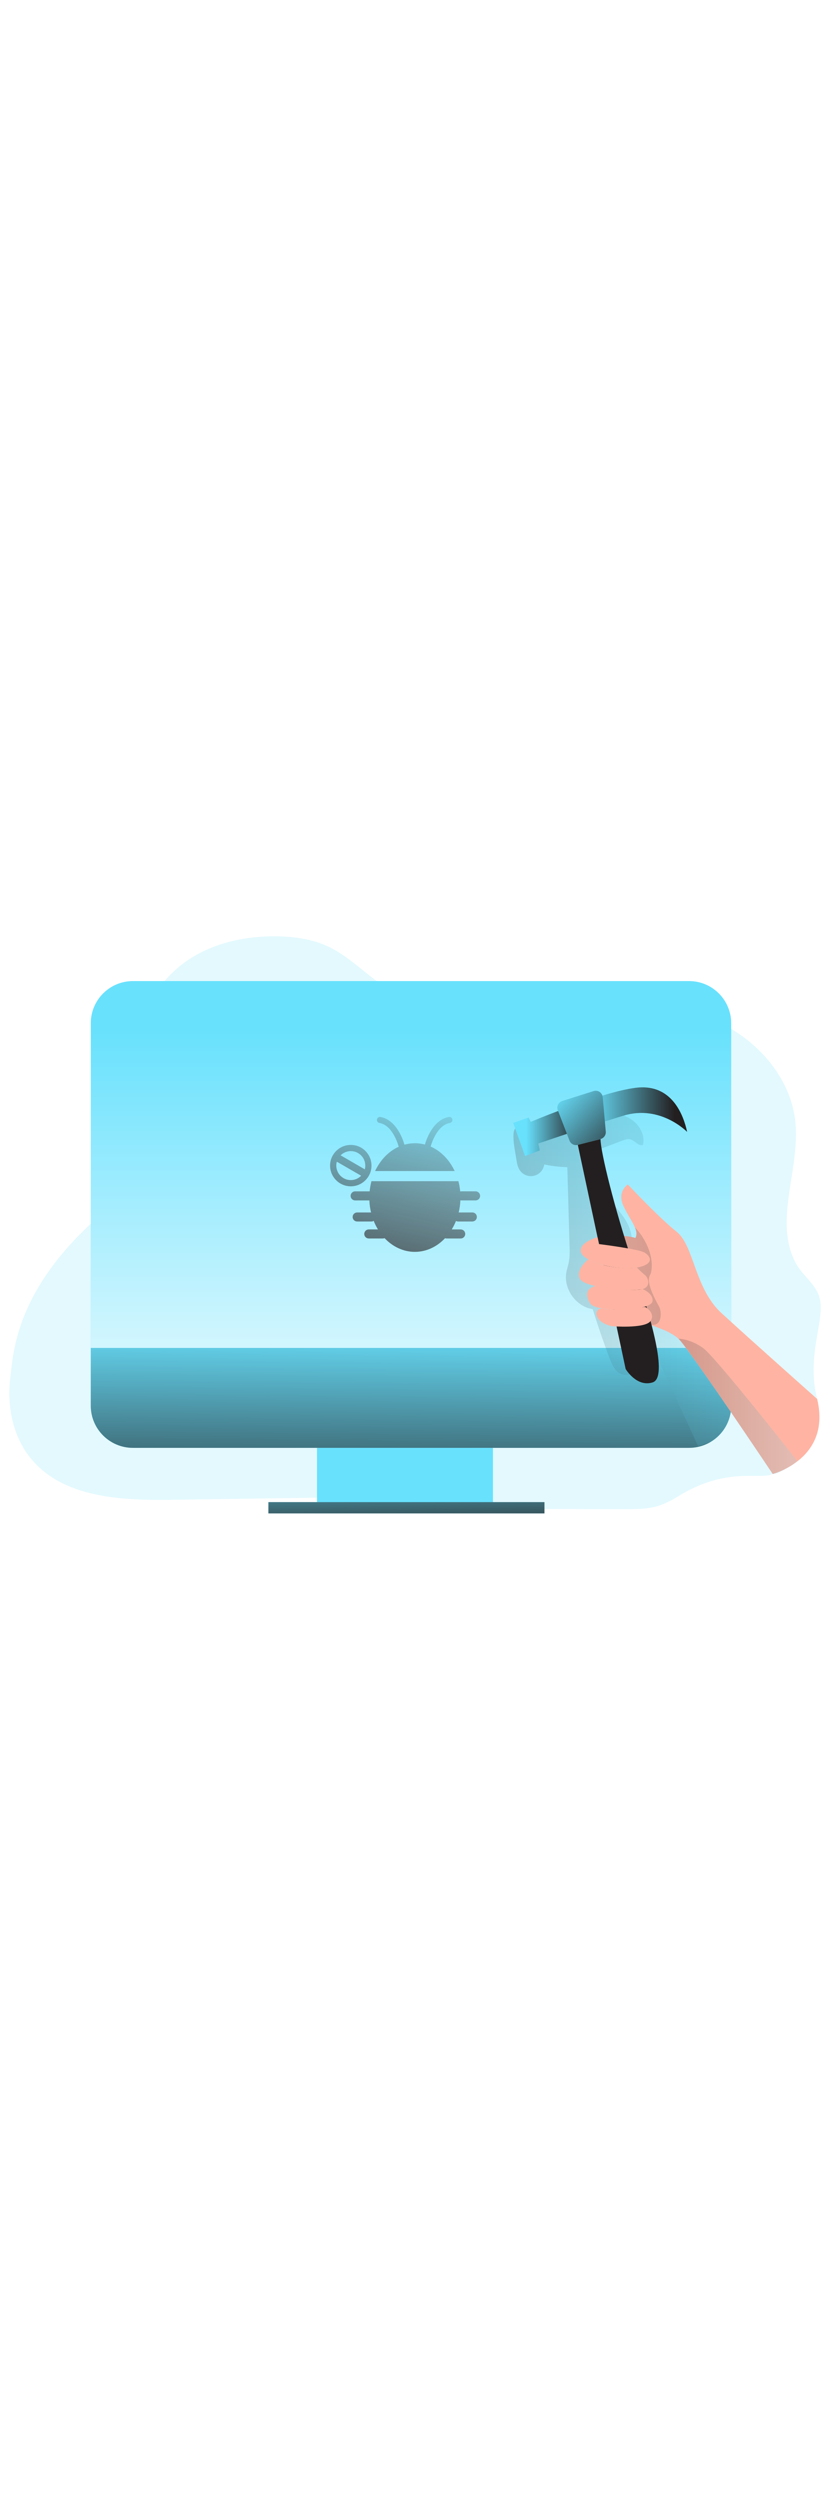 <svg id="_0029_bug_fixed" xmlns="http://www.w3.org/2000/svg" xmlns:xlink="http://www.w3.org/1999/xlink" viewBox="0 0 500 500" data-imageid="bug-fixing-46" imageName="Bug Fixing" class="illustrations_image" style="width: 166px;"><defs><style>.cls-1_bug-fixing-46{fill:url(#linear-gradient-13-bug-fixing-46);}.cls-1_bug-fixing-46,.cls-2_bug-fixing-46,.cls-3_bug-fixing-46,.cls-4_bug-fixing-46,.cls-5_bug-fixing-46,.cls-6_bug-fixing-46,.cls-7_bug-fixing-46,.cls-8_bug-fixing-46,.cls-9_bug-fixing-46,.cls-10_bug-fixing-46,.cls-11_bug-fixing-46,.cls-12_bug-fixing-46,.cls-13_bug-fixing-46,.cls-14_bug-fixing-46,.cls-15_bug-fixing-46,.cls-16_bug-fixing-46,.cls-17_bug-fixing-46{stroke-width:0px;}.cls-1_bug-fixing-46,.cls-3_bug-fixing-46,.cls-13_bug-fixing-46,.cls-14_bug-fixing-46{isolation:isolate;}.cls-1_bug-fixing-46,.cls-13_bug-fixing-46,.cls-14_bug-fixing-46{opacity:.19;}.cls-2_bug-fixing-46{fill:url(#linear-gradient);}.cls-3_bug-fixing-46{opacity:.18;}.cls-3_bug-fixing-46,.cls-17_bug-fixing-46{fill:#68e1fd;}.cls-4_bug-fixing-46{fill:url(#linear-gradient-11-bug-fixing-46);}.cls-5_bug-fixing-46{fill:url(#linear-gradient-12-bug-fixing-46);}.cls-6_bug-fixing-46{fill:url(#linear-gradient-10-bug-fixing-46);}.cls-7_bug-fixing-46{fill:url(#linear-gradient-4-bug-fixing-46);}.cls-8_bug-fixing-46{fill:url(#linear-gradient-2-bug-fixing-46);}.cls-9_bug-fixing-46{fill:url(#linear-gradient-3-bug-fixing-46);}.cls-10_bug-fixing-46{fill:url(#linear-gradient-8-bug-fixing-46);}.cls-11_bug-fixing-46{fill:url(#linear-gradient-7-bug-fixing-46);}.cls-12_bug-fixing-46{fill:url(#linear-gradient-6-bug-fixing-46);}.cls-13_bug-fixing-46{fill:url(#linear-gradient-5-bug-fixing-46);}.cls-14_bug-fixing-46{fill:url(#linear-gradient-9-bug-fixing-46);}.cls-15_bug-fixing-46{fill:#231f20;}.cls-16_bug-fixing-46{fill:#ffb4a3;}</style><linearGradient id="linear-gradient-bug-fixing-46" x1="244.32" y1="355.16" x2="243.34" y2="441.17" gradientUnits="userSpaceOnUse"><stop offset="0" stop-color="#231f20" stop-opacity="0"/><stop offset="1" stop-color="#231f20"/></linearGradient><linearGradient id="linear-gradient-2-bug-fixing-46" x1="-1040.49" y1="4666.22" x2="-1040.49" y2="4364.39" gradientTransform="translate(1288.07 4783.52) scale(1 -1)" gradientUnits="userSpaceOnUse"><stop offset="0" stop-color="#fff" stop-opacity="0"/><stop offset="0" stop-color="#fff" stop-opacity="0"/><stop offset=".38" stop-color="#fff" stop-opacity=".43"/><stop offset=".67" stop-color="#fff" stop-opacity=".74"/><stop offset=".88" stop-color="#fff" stop-opacity=".93"/><stop offset=".98" stop-color="#fff"/></linearGradient><linearGradient id="linear-gradient-3-bug-fixing-46" x1="247.89" y1="295.27" x2="246.59" y2="428.2" xlink:href="#linear-gradient-bug-fixing-46"/><linearGradient id="linear-gradient-4-bug-fixing-46" x1="244.02" y1="368.26" x2="245.32" y2="426.9" xlink:href="#linear-gradient-bug-fixing-46"/><linearGradient id="linear-gradient-5-bug-fixing-46" x1="-978.81" y1="4515.91" x2="-847.59" y2="4515.91" gradientTransform="translate(1288.07 4783.52) scale(1 -1)" gradientUnits="userSpaceOnUse"><stop offset="0" stop-color="#231f20"/><stop offset="1" stop-color="#68e1fd"/></linearGradient><linearGradient id="linear-gradient-6-bug-fixing-46" x1="-1027.75" y1="4639.21" x2="-1066.74" y2="4470.5" gradientTransform="translate(1288.07 4783.52) scale(1 -1)" xlink:href="#linear-gradient-bug-fixing-46"/><linearGradient id="linear-gradient-7-bug-fixing-46" x1="-1020.83" y1="4637.61" x2="-1059.83" y2="4468.9" gradientTransform="translate(1288.07 4783.52) scale(1 -1)" xlink:href="#linear-gradient-bug-fixing-46"/><linearGradient id="linear-gradient-8-bug-fixing-46" x1="-1062.24" y1="4647.18" x2="-1101.23" y2="4478.47" gradientTransform="translate(1288.07 4783.52) scale(1 -1)" xlink:href="#linear-gradient-bug-fixing-46"/><linearGradient id="linear-gradient-9-bug-fixing-46" x1="-881.9" y1="4520.15" x2="-991.42" y2="4505.25" xlink:href="#linear-gradient-5-bug-fixing-46"/><linearGradient id="linear-gradient-10-bug-fixing-46" x1="-971.05" y1="4603.69" x2="-938.69" y2="4603.69" gradientTransform="translate(1288.07 4783.52) scale(1 -1)" xlink:href="#linear-gradient-bug-fixing-46"/><linearGradient id="linear-gradient-11-bug-fixing-46" x1="-932.89" y1="4618.09" x2="-881.83" y2="4618.09" gradientTransform="translate(1288.07 4783.52) scale(1 -1)" xlink:href="#linear-gradient-bug-fixing-46"/><linearGradient id="linear-gradient-12-bug-fixing-46" x1="-952.02" y1="4628.07" x2="-909.33" y2="4590.18" gradientTransform="translate(1288.07 4783.52) scale(1 -1)" xlink:href="#linear-gradient-bug-fixing-46"/><linearGradient id="linear-gradient-13-bug-fixing-46" x1="-879.42" y1="4439.35" x2="-807.67" y2="4439.35" xlink:href="#linear-gradient-5-bug-fixing-46"/></defs><path id="background_bug-fixing-46" class="cls-3_bug-fixing-46 targetColor" d="M408.65,398.29c-12.31,7.58-18.46,7.8-32.92,7.8-32.79,0-65.57-.15-98.36-.46l6.79-2.61c.4-3.76-4.8-5.14-8.59-5.08l-171.53,2.51c-30.59.45-65.55-1-85.14-24.5-10.91-13.06-14.71-31.12-12.79-48.04,1.92-16.92,3.47-53.87,53.31-98.09,16.49-14.64,35.04,4.75,39.19-16.92,6.24-32.44-18.46-64.73-12.8-97.29,3.03-17.45,14.89-32.66,30.01-41.92,15.11-9.26,33.16-12.89,50.87-12.67,10.69.14,21.52,1.69,31.18,6.26,9.43,4.47,17.3,11.59,25.53,18.01,12.05,9.42,25.35,17.62,40.08,21.74,29.5,8.24,60.64-.64,91.07-4.09,26.37-2.97,53.97-1.64,77.99,9.61,24.03,11.26,43.84,33.81,46.59,60.2,3,28.81-13.53,60.2.49,85.55,3.94,7.13,11.64,12.2,13.94,19.99,4.03,13.6-8.17,34.57-1.31,61.31,4.04,15.77-11.28,36.69-26.8,45.29-6.89,3.82-27.32-4.77-56.79,13.38Z" style="fill: rgb(104, 225, 253);"/><g id="monitor_bug-fixing-46"><rect class="cls-17_bug-fixing-46 targetColor" x="190.97" y="366.38" width="105.98" height="41.34" style="fill: rgb(104, 225, 253);"/><rect class="cls-2_bug-fixing-46" x="190.97" y="366.38" width="105.98" height="41.34"/><path class="cls-17_bug-fixing-46 targetColor" d="M440.48,113.4v230.41c0,14.02-11.37,25.39-25.39,25.39H80.08c-14.02,0-25.39-11.37-25.39-25.39,0,0,0-.02,0-.02V113.38c0-14.02,11.36-25.39,25.39-25.39h335c14.03,0,25.4,11.38,25.39,25.4h0Z" style="fill: rgb(104, 225, 253);"/><path class="cls-8_bug-fixing-46" d="M440.48,113.4v230.41c0,14.02-11.37,25.39-25.39,25.39H80.08c-14.02,0-25.39-11.37-25.39-25.39,0,0,0-.02,0-.02V113.38c0-14.02,11.36-25.39,25.39-25.39h335c14.03,0,25.4,11.38,25.39,25.4h0Z"/><path class="cls-17_bug-fixing-46 targetColor" d="M440.48,308.98v34.8c0,14.02-11.36,25.38-25.37,25.39H80.08c-14.02,0-25.39-11.37-25.39-25.39h0v-34.8h385.78Z" style="fill: rgb(104, 225, 253);"/><path class="cls-9_bug-fixing-46" d="M440.48,308.98v34.8c0,14.02-11.36,25.38-25.37,25.39H80.08c-14.02,0-25.39-11.37-25.39-25.39h0v-34.8h385.78Z"/><rect class="cls-17_bug-fixing-46 targetColor" x="161.69" y="401.87" width="166.3" height="6.79" style="fill: rgb(104, 225, 253);"/><rect class="cls-7_bug-fixing-46" x="161.69" y="401.87" width="166.3" height="6.79"/></g><path id="shadow_bug-fixing-46" class="cls-13_bug-fixing-46" d="M440.48,341.84v1.95c0,8.72-4.47,16.83-11.84,21.47-2.64,1.14-5.36,2.11-8.12,2.9-6.88-14.94-13.77-29.87-20.64-44.8-2.25-4.87-4.57-9.85-7.43-14.38-2.35-3.86-5.31-7.33-8.75-10.27l-.53,10.27c-.16,3.05-.33,6.1-.48,9.15-.09,1.78-.23,3.66-1.26,5.11-1.94,2.71-6.3,2.53-8.94.5-2.64-2.03-4-5.29-5.18-8.4-.82-2.11-1.61-4.24-2.38-6.37-2.83-7.7-5.45-15.47-7.86-23.32-9.96-1.51-17.58-12.04-15.94-21.94.38-2.29,1.19-4.48,1.59-6.75.56-2.97.47-6.05.39-9.09l-1.34-47.75c-4.68-.14-9.34-.7-13.92-1.66-.59,4.43-4.66,7.56-9.09,6.97-2.24-.3-4.25-1.51-5.55-3.35-1.41-1.99-1.84-4.5-2.17-6.92-.46-3.4-3.34-15.91-.56-18.47,2.48-2.29,11.48.46,15.19-.45,4.89-1.19,9.44-3.48,14.16-5.22,7.65-2.81,15.77-4.16,23.92-3.98,5.89.13,11.98,1.14,16.84,4.49,4.86,3.35,8.14,9.46,6.75,15.19-2.81.94-4.96-2.85-7.86-3.46-1.44-.3-2.91.23-4.29.74-5.46,2.06-10.91,4.12-16.37,6.18-1.03.39-2.14.83-2.71,1.78s-.46,2.16-.29,3.27c1.2,7.53,4.13,14.68,8.57,20.89,3.96,5.53,9.06,10.24,12.58,16.07,3.52,5.83,5.23,13.47,1.83,19.36-.27.38-.46.82-.54,1.28-.09.99.77,1.75,1.55,2.38,18.44,14.25,32.04,33.33,43.62,53.77,6.1,10.74,11.65,21.85,17.07,32.86Z"/><g id="bug_bug-fixing-46"><path class="cls-12_bug-fixing-46" d="M240.21,187.76c-.03-.07-.05-.15-.08-.23-.66-2.29-1.57-4.5-2.73-6.59-1.88-3.33-4.75-6.83-8.91-7.51-.98-.21-1.61-1.19-1.39-2.17.2-.91,1.06-1.53,1.99-1.42,10.24,1.7,14.15,15.23,14.54,16.69,4.04-1.13,8.3-1.16,12.35-.07.48-1.73,4.39-14.94,14.52-16.63,1-.11,1.9.61,2.02,1.61.11.93-.51,1.79-1.42,1.99-4.13.68-7.03,4.16-8.91,7.51-1.16,2.08-2.07,4.29-2.73,6.59l-.04.14c6.17,2.7,11.28,7.98,14.48,14.74h-47.93c3.13-6.67,8.17-11.91,14.25-14.64Z"/><path class="cls-11_bug-fixing-46" d="M277.34,220.08c-.11,2.46-.45,4.9-1.02,7.29h8.21c1.51,0,2.74,1.21,2.74,2.72,0,.73-.29,1.43-.8,1.94-.52.51-1.21.79-1.94.8h-8.53c-.46,0-.91-.11-1.31-.34-.71,1.77-1.56,3.47-2.55,5.1h5.39c1.51,0,2.73,1.22,2.73,2.73s-1.22,2.73-2.73,2.73h-8.53c-.31,0-.62-.05-.91-.15-4.84,5.11-11.21,8.21-18.18,8.21s-13.38-3.12-18.22-8.25c-.32.13-.66.19-1,.19h-8.53c-1.51,0-2.73-1.21-2.73-2.72h0c0-1.52,1.21-2.74,2.72-2.74h5.53c-1-1.65-1.86-3.37-2.57-5.16-.43.27-.92.41-1.42.4h-8.53c-1.51,0-2.73-1.22-2.73-2.73s1.22-2.73,2.73-2.73h8.36c-.57-2.38-.91-4.81-1.01-7.25h-8.43c-1.51.07-2.79-1.1-2.86-2.61-.07-1.51,1.1-2.79,2.61-2.86.08,0,.17,0,.26,0h8.59c.2-2.07.56-4.11,1.09-6.12h52.37c.54,2.03.9,4.09,1.1,6.18.2-.04.39-.06.59-.07h8.53c1.51-.07,2.79,1.1,2.86,2.61.07,1.51-1.1,2.79-2.61,2.86-.08,0-.17,0-.26,0h-8.55c-.15,0-.31-.01-.46-.04Z"/><path class="cls-10_bug-fixing-46" d="M211.32,186.68c-6.89,0-12.47,5.58-12.47,12.47s5.58,12.47,12.47,12.47,12.47-5.58,12.47-12.47h0c0-6.89-5.58-12.47-12.47-12.47ZM211.32,190.41c4.82,0,8.73,3.9,8.74,8.72h0c0,.77-.1,1.53-.29,2.27l-14.59-8.44c1.63-1.63,3.84-2.55,6.15-2.55ZM211.32,207.88c-4.83,0-8.74-3.92-8.74-8.75,0-.79.11-1.58.32-2.34l14.66,8.46c-1.65,1.68-3.9,2.62-6.25,2.62Z"/></g><g id="hand_bug-fixing-46"><path class="cls-16_bug-fixing-46" d="M480.4,377.23l-.07.05c-1.69,1.32-3.48,2.51-5.34,3.56h0c-2.99,1.73-6.18,3.09-9.5,4.07,0,0-50.7-75.83-56.84-81.5h0c-4.72-4.34-13.19-6.93-17.57-8.63-.92-.3-1.79-.72-2.59-1.27-1.81-1.64-9.08-27.95-14.1-35.74-5.48-8.5-5.56-12.7-3.56-14.65,1.13-.95,2.55-1.47,4.02-1.48,3.66-.26,7.91,1.1,7.91,1.1.98-1.91.71-3.93-.24-6.21-1.45-3.56-4.51-7.72-6.97-13.06-4.02-8.79,2.67-12.95,2.67-12.95,0,0,18.78,20.06,29.35,28.43,10.57,8.37,10.8,34.04,26.96,48.95,16.16,14.91,57.7,51.79,57.7,51.79,4.75,19.32-3.33,30.95-11.83,37.57Z"/><path class="cls-14_bug-fixing-46" d="M397.14,284.28c1.48,2.66,2.11,12.8-6.07,10.48-2.57-.72-5.3-.53-7.88-1.19-.85-.18-1.66-.53-2.38-1.03-1.53-1.19-1.78-3.35-2.13-5.26-1.43-8.22-6.12-15.58-7.72-23.75-.72-3.61-.88-7.49-2.84-10.6-1.19-1.89-3.08-3.94-2.21-5.99.4-.94,1.29-1.57,2.15-2.14.89-.62,1.82-1.18,2.79-1.66.17-.08.34-.16.51-.23.84-.33,1.72-.53,2.55-.86.33-.12.65-.26.96-.4,3.66-.26,7.91,1.1,7.91,1.1.98-1.91.71-3.93-.24-6.21,2.9,2.38,12.42,15.13,9.58,27.35-.49,1.91-4.45,3.43,5.02,20.39Z"/><path class="cls-17_bug-fixing-46 targetColor" d="M309.14,173.43l9.22-3.22,1.37,2.58s48.21-20.33,66.66-20.78c18.45-.45,25.29,16.16,27.56,26.85,0,0-16.03-16.63-38.4-9.79-22.36,6.84-51.27,16.77-51.27,16.77l.91,4.16-8.87,3.41-7.17-19.98Z" style="fill: rgb(104, 225, 253);"/><path class="cls-17_bug-fixing-46 targetColor" d="M336.03,165.78l7.03,18.3c.77,2.02,2.94,3.13,5.03,2.59l13.66-3.53c2.01-.52,3.36-2.42,3.17-4.49l-1.83-20.7c-.21-2.34-2.28-4.07-4.62-3.86-.3.03-.6.09-.89.18l-18.86,5.94c-2.24.71-3.48,3.1-2.77,5.33.03.08.05.16.08.24Z" style="fill: rgb(104, 225, 253);"/><path class="cls-6_bug-fixing-46" d="M341.5,180.02c-10.01,3.34-17.22,5.82-17.22,5.82l.91,4.16-8.87,3.41-7.17-19.99,9.22-3.22,1.37,2.58s6.89-2.91,16.47-6.53l5.3,13.77Z"/><path class="cls-4_bug-fixing-46" d="M413.94,178.86s-16.03-16.63-38.4-9.79c-3.6,1.1-7.38,2.28-11.17,3.49l-1.29-14.6c-.03-.33-.1-.66-.21-.97,9.15-2.77,17.77-4.84,23.5-4.98,18.45-.45,25.29,16.16,27.56,26.85Z"/><path class="cls-5_bug-fixing-46" d="M361.75,183.14l-13.66,3.53c-2.09.54-4.26-.57-5.03-2.59l-1.56-4.06-5.3-13.78-.17-.45c-.84-2.19.25-4.65,2.44-5.5.08-.03.16-.06.25-.09l18.86-5.94c2.21-.7,4.57.51,5.3,2.71.11.31.18.64.21.97l1.29,14.6.54,6.1c.19,2.07-1.16,3.98-3.17,4.5Z"/><path class="cls-15_bug-fixing-46" d="M348.09,186.67l28.8,134.98s6.53,11.11,16.21,8.12c9.67-2.99-.98-39-12.03-72.18-11.05-33.18-19.23-66.51-19.32-74.42l-13.66,3.5Z"/><path class="cls-16_bug-fixing-46" d="M359.95,242.26s-12.03,3.32-9.88,9.33,22.73,11.02,33.63,8.97c10.9-2.05,8.25-6.78,4.68-8.97-3.57-2.19-27.55-5.17-27.55-5.17l-.88-4.16Z"/><path class="cls-16_bug-fixing-46" d="M354.37,255.63s-7.91,6.14-5.01,11.76,32.3,7.75,37.74,6.15c5.44-1.6,3.14-7.19,1.57-8.31-1.74-1.46-3.4-3.01-4.98-4.64,0,0-15.17,2.19-29.33-4.95Z"/><path class="cls-16_bug-fixing-46" d="M355.53,282.16s-5.71-8.11,3.06-10.47c0,0,22.85,3.67,28.5,1.84,0,0,6.63,2.61,5.99,7.33-.81,6.07-34.07,7.05-37.55,1.3Z"/><path class="cls-16_bug-fixing-46" d="M368.47,295.89s20.19,1.66,23.44-3.15c3.25-4.82-3.25-8.46-3.25-8.46,0,0-19.16,2.55-24.98,1.12-5.83-1.43-7.26,7.6,4.79,10.49Z"/><path class="cls-1_bug-fixing-46" d="M480.4,377.23l-.07.05c-.42.3-2.67,1.9-5.34,3.56h0c-3.42,2.11-7.55,4.31-9.5,4.07,0,0-50.63-75.84-56.76-81.51h0s7.05.08,14.76,5.59c7.71,5.5,56.91,68.24,56.91,68.24Z"/></g></svg>